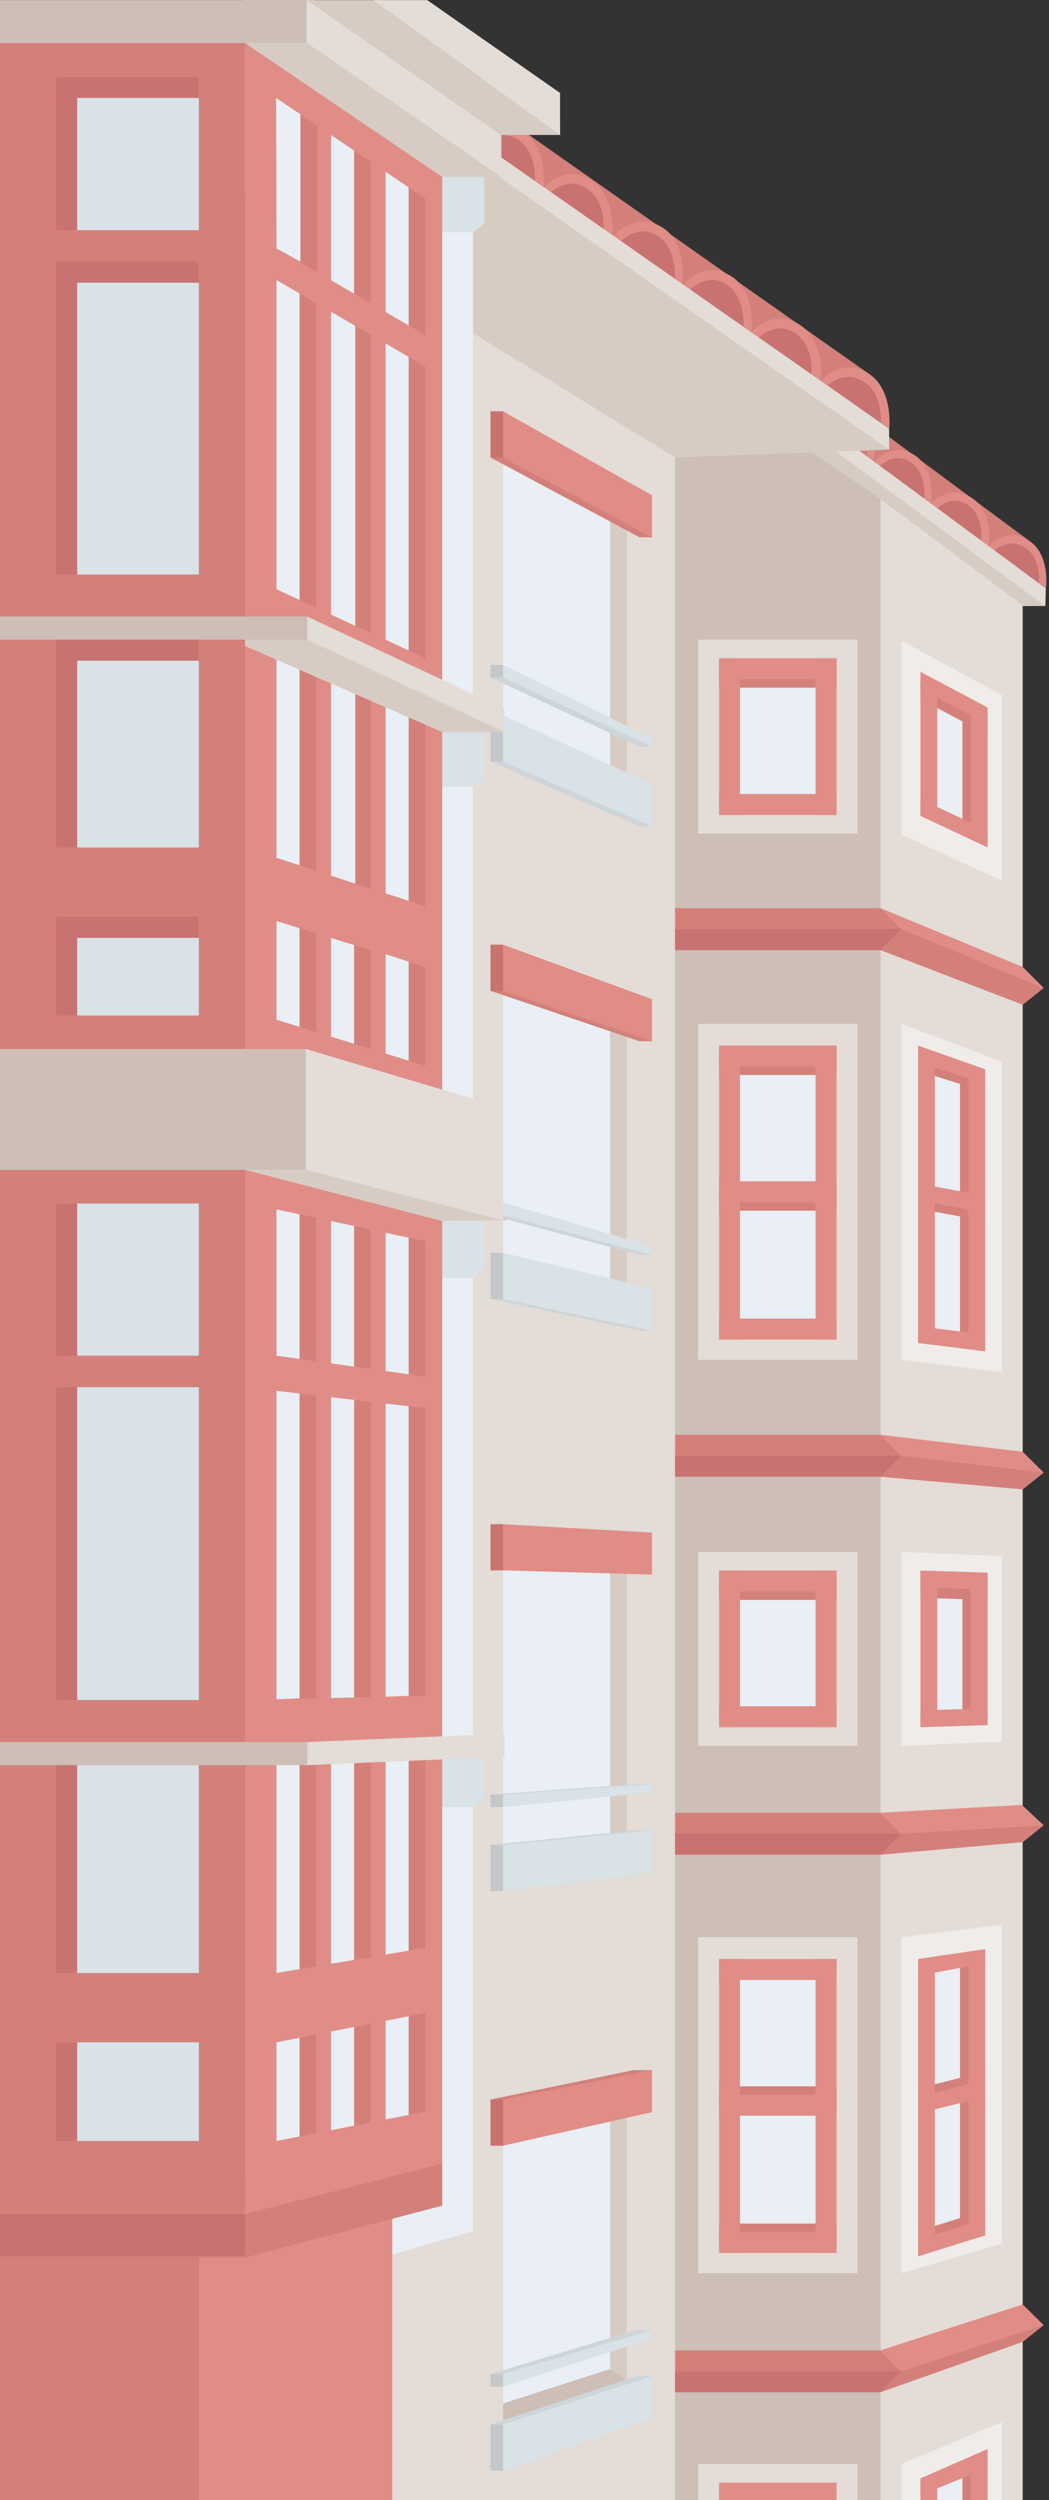 <?xml version="1.0" encoding="utf-8"?>
<!-- Generator: Adobe Illustrator 16.0.4, SVG Export Plug-In . SVG Version: 6.00 Build 0)  -->
<!DOCTYPE svg PUBLIC "-//W3C//DTD SVG 1.1//EN" "http://www.w3.org/Graphics/SVG/1.1/DTD/svg11.dtd">
<svg version="1.1" id="Capa_1" xmlns="http://www.w3.org/2000/svg" xmlns:xlink="http://www.w3.org/1999/xlink" x="0px" y="0px"
	 width="250px" height="595.316px" viewBox="0 0 250 595.316" enable-background="new 0 0 250 595.316" xml:space="preserve">
<rect x="0" y="0" width="250" height="595.316" fill="#333333" stroke="none"/>
<polygon fill="#D7CCC4" points="192.484,100.604 156.394,93.615 156.394,144.304 249.132,144.316 "/>
<polygon fill="#D3807B" points="245.798,129.157 139.774,50.625 139.171,58.917 242.986,135.461 "/>
<path fill="#C87371" d="M233.832,128.711c0,0,0.738-5.577-2.954-8.333c-3.88-2.894-7.521,0.609-7.521,0.609L233.832,128.711z"/>
<path fill="#C87371" d="M247.523,138.788c0,0,0.671-5.476-3.026-8.233c-3.879-2.894-7.469,0.496-7.469,0.496L247.523,138.788z"/>
<path fill="#C87371" d="M220.298,118.714c0,0,0.652-5.756-3.043-8.514c-3.879-2.894-7.513,0.748-7.513,0.748L220.298,118.714z"/>
<path fill="#C87371" d="M178.863,88.139c0,0,0.67-5.476-3.026-8.232c-3.879-2.894-7.467,0.495-7.467,0.495L178.863,88.139z"/>
<path fill="#C87371" d="M192.486,98.316c0,0,0.67-5.475-3.028-8.233c-3.877-2.893-7.469,0.496-7.469,0.496L192.486,98.316z"/>
<path fill="#E18D87" d="M245.218,128.741c-5.502-3.513-9.506,1.337-9.506,1.337l1.315,0.971c0,0,3.59-3.389,7.469-0.496
	c3.697,2.757,3.026,8.232,3.026,8.233l1.744,1.285C249.269,140.073,250.355,132.022,245.218,128.741z"/>
<path fill="#E18D87" d="M231.595,118.564c-5.5-3.514-9.705,1.325-9.705,1.325l1.465,1.098c0,0,3.641-3.502,7.52-0.609
	c3.696,2.757,2.957,8.333,2.957,8.333l1.881,1.367C235.714,130.079,236.733,121.845,231.595,118.564z"/>
<path fill="#E18D87" d="M217.974,108.388c-5.5-3.513-9.59,1.562-9.59,1.562l1.357,1c0,0,3.633-3.642,7.512-0.748
	c3.694,2.757,3.045,8.513,3.045,8.514l1.592,1.175C221.89,119.889,223.111,111.668,217.974,108.388z"/>
<path fill="#E18D87" d="M204.353,98.211c-5.502-3.514-9.829,1.499-9.829,1.499l1.452,1.069c0,0,3.777-3.648,7.656-0.755
	c3.695,2.757,3.057,9.057,3.041,8.645l1.521,1.121C208.197,109.791,209.49,101.492,204.353,98.211z"/>
<path fill="#E18D87" d="M190.181,88.27c-5.504-3.513-9.506,1.337-9.506,1.337l1.313,0.971c0,0,3.592-3.389,7.47-0.496
	c3.697,2.757,3.027,8.232,3.027,8.233l1.744,1.286C194.23,99.602,195.317,91.551,190.181,88.27z"/>
<path fill="#E18D87" d="M176.558,78.094c-5.5-3.514-9.506,1.337-9.506,1.337l1.317,0.97c0,0,3.588-3.388,7.468-0.495
	c3.695,2.756,3.025,8.231,3.025,8.232l1.746,1.287C180.609,89.426,181.696,81.374,176.558,78.094z"/>
<polygon fill="#E4DCD6" points="249.132,144.316 249.24,140.072 139.171,58.917 139.062,63.162 "/>
<polygon fill="#CDBFB6" points="155.394,81.783 209.863,118.815 214.796,122.506 214.796,595.316 155.394,595.316 "/>
<polygon fill="#E4DCD6" points="243.728,144.157 209.863,118.815 209.863,595.316 243.728,595.316 "/>
<rect x="166.369" y="243.79" fill="#E4DCD6" width="38" height="80"/>
<rect x="171.369" y="248.973" fill="#E9EFF4" width="28" height="70.001"/>
<rect x="171.369" y="250.973" fill="#D3807B" width="28" height="5"/>
<rect x="171.369" y="283.29" fill="#D3807B" width="28" height="5"/>
<rect x="171.369" y="248.973" fill="#E18D87" width="5" height="70.001"/>
<rect x="194.369" y="248.973" fill="#E18D87" width="5" height="70.001"/>
<rect x="171.369" y="248.973" fill="#E18D87" width="28" height="5"/>
<rect x="171.369" y="313.975" fill="#E18D87" width="28" height="5"/>
<rect x="171.369" y="281.29" fill="#E18D87" width="28" height="5"/>
<polygon fill="#EFECEA" points="238.796,326.791 214.796,323.791 214.796,243.79 238.796,252.79 "/>
<polygon fill="#E9EFF4" points="234.796,321.791 218.796,319.791 218.796,248.973 234.796,254.619 "/>
<polygon fill="#D3807B" points="234.796,259.973 218.796,254.973 218.796,250.973 234.796,255.973 "/>
<polygon fill="#D3807B" points="234.796,290.789 218.796,287.79 218.796,283.79 234.796,286.79 "/>
<polygon fill="#E18D87" points="222.796,320.291 218.796,319.791 218.796,248.973 222.796,250.723 "/>
<polygon fill="#D3807B" points="232.796,319.791 228.796,319.791 228.796,255.098 232.796,255.848 "/>
<polygon fill="#E18D87" points="234.796,319.791 230.796,319.791 230.796,255.098 234.796,255.848 "/>
<polygon fill="#E18D87" points="234.796,257.973 218.796,252.973 218.796,248.973 234.796,254.619 "/>
<polygon fill="#E18D87" points="234.796,321.791 218.796,319.791 218.796,315.791 234.796,317.791 "/>
<polygon fill="#E18D87" points="234.796,288.79 218.796,285.79 218.796,281.79 234.796,284.79 "/>
<polygon fill="#EFECEA" points="238.798,534.291 214.798,541.291 214.798,461.291 238.798,458.291 "/>
<polygon fill="#E9EFF4" points="234.798,532.291 218.798,537.291 218.798,466.474 234.798,464.121 "/>
<polygon fill="#D3807B" points="234.798,530.291 218.798,535.291 218.798,531.291 234.798,526.291 "/>
<polygon fill="#D3807B" points="234.798,497.291 218.798,501.291 218.798,497.291 234.798,493.291 "/>
<polygon fill="#E18D87" points="222.798,535.791 218.798,537.291 218.798,466.474 222.798,468.224 "/>
<polygon fill="#D3807B" points="232.798,531.291 228.798,531.291 228.798,465.599 232.798,466.349 "/>
<polygon fill="#E18D87" points="234.798,531.291 230.798,531.291 230.798,465.599 234.798,466.349 "/>
<polygon fill="#E18D87" points="234.798,467.474 218.798,470.474 218.798,466.474 234.798,464.121 "/>
<polygon fill="#E18D87" points="234.798,532.291 218.798,537.291 218.798,533.291 234.798,528.291 "/>
<polygon fill="#E18D87" points="234.798,499.291 218.798,503.291 218.798,499.291 234.798,495.291 "/>
<rect x="166.369" y="369.537" fill="#E4DCD6" width="38" height="46.188"/>
<rect x="171.369" y="373.975" fill="#E9EFF4" width="28" height="37.315"/>
<rect x="171.369" y="375.975" fill="#D3807B" width="28" height="5"/>
<rect x="171.369" y="373.975" fill="#E18D87" width="5" height="37.315"/>
<rect x="194.369" y="373.975" fill="#E18D87" width="5" height="37.315"/>
<rect x="171.369" y="373.975" fill="#E18D87" width="28" height="5"/>
<rect x="171.369" y="406.291" fill="#E18D87" width="28" height="5"/>
<rect x="166.369" y="152.315" fill="#E4DCD6" width="38" height="46.191"/>
<rect x="171.369" y="156.752" fill="#E9EFF4" width="28" height="37.316"/>
<rect x="171.369" y="158.752" fill="#D3807B" width="28" height="5"/>
<rect x="171.369" y="156.752" fill="#E18D87" width="5" height="37.316"/>
<rect x="194.369" y="156.752" fill="#E18D87" width="5" height="37.316"/>
<rect x="171.369" y="156.752" fill="#E18D87" width="28" height="5"/>
<rect x="171.369" y="189.069" fill="#E18D87" width="28" height="5"/>
<polygon fill="#EFECEA" points="238.796,414.728 214.796,415.728 214.796,369.537 238.796,370.537 "/>
<rect x="219.369" y="373.975" fill="#E9EFF4" width="16" height="37.315"/>
<polygon fill="#D3807B" points="235.369,380.975 219.369,380.475 219.369,376.475 235.369,376.975 "/>
<polygon fill="#E18D87" points="223.369,410.291 219.369,411.291 219.369,373.975 223.369,374.975 "/>
<rect x="229.369" y="374.975" fill="#D3807B" width="4" height="34.315"/>
<rect x="231.369" y="374.975" fill="#E18D87" width="4" height="34.315"/>
<polygon fill="#E18D87" points="235.369,378.475 219.369,377.975 219.369,373.975 235.369,374.475 "/>
<polygon fill="#E18D87" points="235.369,410.791 219.369,411.291 219.369,407.291 235.369,406.791 "/>
<polygon fill="#EFECEA" points="238.796,209.727 214.796,198.727 214.796,152.536 238.796,165.536 "/>
<polygon fill="#E9EFF4" points="235.369,201.79 219.369,194.29 219.369,163.973 235.369,171.473 "/>
<polygon fill="#D3807B" points="235.369,174.973 219.369,166.473 219.369,162.473 235.369,170.973 "/>
<polygon fill="#E18D87" points="223.369,193.29 219.369,194.29 219.369,162.973 223.369,163.973 "/>
<polygon fill="#D3807B" points="233.369,199.29 229.369,198.29 229.369,168.973 233.369,168.973 "/>
<polygon fill="#E18D87" points="235.369,199.29 231.369,198.29 231.369,168.973 235.369,168.973 "/>
<polygon fill="#E18D87" points="235.369,172.473 219.369,163.973 219.369,159.973 235.369,168.473 "/>
<polygon fill="#E18D87" points="235.369,201.79 219.369,194.29 219.369,190.29 235.369,197.79 "/>
<polygon fill="#EFECEA" points="238.798,595.316 214.796,595.316 214.796,586.716 238.796,576.716 "/>
<polygon fill="#E9EFF4" points="235.369,595.316 219.369,595.316 219.369,590.154 235.369,584.154 "/>
<polygon fill="#E18D87" points="223.369,595.316 219.369,595.316 219.369,590.154 223.369,591.154 "/>
<rect x="229.369" y="587.154" fill="#D3807B" width="4" height="8.162"/>
<rect x="231.369" y="587.154" fill="#E18D87" width="4" height="8.162"/>
<polygon fill="#E18D87" points="235.369,587.654 219.369,594.154 219.369,590.154 235.369,583.154 "/>
<rect x="166.369" y="461.291" fill="#E4DCD6" width="38" height="80"/>
<rect x="171.369" y="466.474" fill="#E9EFF4" width="28" height="70"/>
<rect x="171.369" y="529.474" fill="#D3807B" width="28" height="5"/>
<rect x="171.369" y="496.791" fill="#D3807B" width="28" height="5"/>
<rect x="171.369" y="466.474" fill="#E18D87" width="5" height="70"/>
<rect x="194.369" y="466.474" fill="#E18D87" width="5" height="70"/>
<rect x="171.369" y="466.474" fill="#E18D87" width="28" height="5"/>
<rect x="171.369" y="531.474" fill="#E18D87" width="28" height="5"/>
<rect x="171.369" y="498.791" fill="#E18D87" width="28" height="5"/>
<rect x="166.369" y="586.716" fill="#E4DCD6" width="38" height="8.603"/>
<rect x="171.369" y="591.154" fill="#E18D87" width="28" height="4.162"/>
<polygon fill="#D3807B" points="156.394,346.65 209.863,351.65 214.863,346.65 209.863,341.65 156.394,341.65 "/>
<polygon fill="#C87371" points="156.394,351.65 209.863,351.65 214.863,346.65 156.394,346.65 "/>
<polygon fill="#E18D87" points="209.863,341.65 214.863,346.65 243.728,354.65 248.728,350.65 243.728,345.691 "/>
<polygon fill="#D3807B" points="209.863,351.65 214.863,346.65 248.728,350.65 243.728,354.65 "/>
<polygon fill="#D3807B" points="156.394,221.25 209.863,226.25 214.863,221.25 209.863,216.25 156.394,216.25 "/>
<polygon fill="#C87371" points="156.394,226.25 209.863,226.25 214.863,221.25 209.863,221.25 156.394,221.25 "/>
<polygon fill="#E18D87" points="209.863,216.25 214.863,221.25 243.728,239.25 248.728,235.25 243.728,230.25 "/>
<polygon fill="#D3807B" points="209.863,226.25 214.863,221.25 248.728,235.25 243.728,239.25 "/>
<polygon fill="#D3807B" points="156.394,436.65 209.863,441.65 214.863,436.65 209.863,431.65 156.394,431.65 "/>
<polygon fill="#C87371" points="156.394,441.65 209.863,441.65 214.863,436.65 156.394,436.65 "/>
<polygon fill="#E18D87" points="209.863,431.65 214.863,436.65 243.728,438.65 248.728,434.65 243.539,429.783 "/>
<polygon fill="#D3807B" points="209.863,441.65 214.863,436.65 248.728,434.65 243.728,438.65 "/>
<polygon fill="#D3807B" points="156.394,564.65 209.863,569.65 214.863,564.65 209.863,559.65 156.394,559.65 "/>
<polygon fill="#C87371" points="156.394,569.65 209.863,569.65 214.863,564.65 156.394,564.65 "/>
<polygon fill="#E18D87" points="209.863,559.65 214.863,564.65 243.728,557.65 248.728,553.65 243.728,548.734 "/>
<polygon fill="#D3807B" points="209.863,569.65 214.863,564.65 248.728,553.65 243.728,557.65 "/>
<rect x="75.393" y="70.065" fill="#E4DCD6" width="85.479" height="525.251"/>
<polygon fill="#D7CCC4" points="73.06,5.143 73.06,10.251 7.893,14.815 160.873,108.94 211.894,107.065 "/>
<polygon fill="#D3807B" points="207.515,89.319 80.358,0.035 79.893,9.815 204.394,96.823 "/>
<path fill="#C87371" d="M193.416,89.151c0,0,0.703-6.587-3.729-9.722c-4.651-3.291-8.835,0.942-8.835,0.942L193.416,89.151z"/>
<path fill="#C87371" d="M209.835,100.604c0,0,0.625-6.466-3.81-9.602c-4.652-3.29-8.777,0.806-8.777,0.806L209.835,100.604z"/>
<path fill="#C87371" d="M177.185,77.787c0,0,0.597-6.796-3.838-9.932c-4.651-3.29-8.821,1.105-8.821,1.105L177.185,77.787z"/>
<path fill="#C87371" d="M160.847,66.368c0,0,0.595-6.951-3.84-10.086c-4.651-3.291-8.992,1.118-8.992,1.118L160.847,66.368z"/>
<path fill="#C87371" d="M127.494,43.03c0,0,0.625-6.466-3.809-9.601c-4.652-3.291-8.775,0.806-8.775,0.806L127.494,43.03z"/>
<path fill="#C87371" d="M143.835,54.604c0,0,0.625-6.466-3.81-9.602c-4.652-3.29-8.777,0.806-8.777,0.806L143.835,54.604z"/>
<path fill="#C87371" d="M111.156,31.457c0,0,0.623-6.466-3.809-9.602c-4.652-3.29-8.778,0.806-8.778,0.806L111.156,31.457z"/>
<path fill="#C87371" d="M94.845,20.368c0,0,0.595-6.951-3.838-10.086c-4.652-3.291-8.993,1.118-8.993,1.118L94.845,20.368z"/>
<path fill="#E18D87" d="M206.82,88.846c-6.582-3.971-11.149,1.858-11.149,1.858l1.577,1.103c0,0,4.125-4.096,8.777-0.806
	c4.435,3.135,3.81,9.6,3.81,9.602l2.092,1.461C211.927,102.065,212.966,92.555,206.82,88.846z"/>
<path fill="#E18D87" d="M190.48,77.273c-6.58-3.972-11.386,1.849-11.386,1.849l1.756,1.249c0,0,4.183-4.232,8.834-0.942
	c4.435,3.135,3.729,9.721,3.729,9.722l2.255,1.554C195.671,90.705,196.626,80.981,190.48,77.273z"/>
<path fill="#E18D87" d="M174.14,65.699c-6.58-3.971-11.241,2.125-11.241,2.125l1.627,1.136c0,0,4.17-4.395,8.821-1.105
	c4.433,3.135,3.838,9.931,3.838,9.932l1.91,1.335C179.095,79.122,180.287,69.408,174.14,65.699z"/>
<path fill="#E18D87" d="M157.802,54.126c-6.582-3.971-11.525,2.058-11.525,2.058l1.738,1.216c0,0,4.342-4.409,8.992-1.118
	c4.436,3.135,3.869,10.571,3.84,10.086l1.824,1.275C162.673,67.643,163.947,57.834,157.802,54.126z"/>
<path fill="#E18D87" d="M140.82,42.846c-6.582-3.971-11.149,1.858-11.149,1.858l1.577,1.103c0,0,4.125-4.096,8.777-0.806
	c4.435,3.135,3.81,9.6,3.81,9.602l2.092,1.461C145.927,56.065,146.966,46.555,140.82,42.846z"/>
<path fill="#E18D87" d="M124.48,31.273c-6.582-3.972-11.15,1.858-11.15,1.858l1.58,1.103c0,0,4.123-4.096,8.775-0.806
	c4.434,3.135,3.809,9.6,3.809,9.601l2.093,1.462C129.587,44.492,130.626,34.981,124.48,31.273z"/>
<path fill="#E18D87" d="M108.14,19.699c-6.582-3.971-11.361,2.27-11.361,2.27l1.659,1.013c0,0,4.256-4.417,8.909-1.127
	c4.432,3.135,3.838,9.931,3.838,9.932l1.91,1.335C113.095,33.122,114.285,23.408,108.14,19.699z"/>
<path fill="#E18D87" d="M91.801,8.126c-6.581-3.971-11.528,2.058-11.528,2.058l1.74,1.216c0,0,4.341-4.409,8.993-1.118
	c4.433,3.135,3.87,10.571,3.838,10.086l1.824,1.275C96.669,21.643,97.946,11.834,91.801,8.126z"/>
<polygon fill="#E4DCD6" points="211.894,107.065 211.894,102.065 79.893,9.815 79.893,14.815 "/>
<polygon fill="#D7CCC4" points="119.894,172.315 149.394,186.815 149.394,117.315 119.894,101.792 "/>
<polygon fill="#E9EFF4" points="119.894,172.315 145.394,184.92 145.394,115.21 119.894,101.792 "/>
<polygon fill="#CDBFB6" points="149.394,117.315 145.394,120.21 119.894,106.732 119.894,101.792 "/>
<polygon fill="#D7CCC4" points="119.894,299.316 149.394,306.816 149.394,237.315 119.894,228.792 "/>
<polygon fill="#E9EFF4" points="119.894,299.316 145.394,305.783 145.394,236.159 119.894,228.792 "/>
<polygon fill="#CDBFB6" points="149.394,237.315 145.394,240.21 119.894,232.909 119.894,228.792 "/>
<polygon fill="#D7CCC4" points="119.894,439.316 149.394,436.816 149.394,367.316 119.894,366.792 "/>
<polygon fill="#E9EFF4" points="119.894,439.316 145.394,437.154 145.394,367.516 119.894,366.792 "/>
<polygon fill="#D7CCC4" points="119.894,576.316 149.394,566.816 149.394,497.316 119.894,502.792 "/>
<polygon fill="#E9EFF4" points="119.894,576.316 145.394,568.104 145.394,498.058 119.894,502.792 "/>
<polygon fill="#CDBFB6" points="149.394,566.816 145.394,564.104 119.894,572.316 119.894,576.316 "/>
<polygon fill="#D3807B" points="155.394,127.94 152.394,127.94 116.894,108.94 119.894,97.94 "/>
<polygon fill="#E18D87" points="155.394,117.94 119.894,97.94 119.894,108.94 155.394,127.94 "/>
<rect x="116.894" y="97.94" fill="#C87371" width="3" height="11"/>
<polygon fill="#D3807B" points="155.394,247.94 152.394,247.94 116.894,235.94 119.894,226.94 "/>
<polygon fill="#E18D87" points="155.394,237.94 119.894,224.94 119.894,235.94 155.394,247.94 "/>
<rect x="116.894" y="224.94" fill="#C87371" width="3" height="11"/>
<polygon fill="#E18D87" points="155.394,364.941 119.894,362.941 119.894,373.941 155.394,374.941 "/>
<rect x="116.894" y="362.941" fill="#C87371" width="3" height="11"/>
<polygon fill="#D3807B" points="155.394,492.941 150.957,492.941 116.894,499.941 119.894,510.941 "/>
<polygon fill="#E18D87" points="155.394,492.941 119.894,499.941 119.894,510.941 155.394,502.941 "/>
<rect x="116.894" y="499.941" fill="#C87371" width="3" height="11"/>
<polygon fill="#D8E2E7" points="119.894,170.315 155.394,186.815 155.394,196.815 119.894,181.315 "/>
<polygon fill="#CED5D8" points="152.394,196.815 155.394,196.815 119.894,181.315 116.894,181.315 "/>
<rect x="116.894" y="170.315" fill="#C3C7C9" width="3" height="11"/>
<polygon fill="#D8E2E7" points="119.894,158.315 155.394,175.815 155.394,177.815 119.894,161.315 "/>
<polygon fill="#CED5D8" points="152.394,177.815 155.394,177.815 119.894,161.315 116.894,161.315 "/>
<rect x="116.894" y="158.315" fill="#C3C7C9" width="3" height="3"/>
<polygon fill="#D8E2E7" points="119.894,286.315 155.394,296.815 155.394,298.816 119.894,289.314 "/>
<polygon fill="#CED5D8" points="152.394,298.816 155.394,298.816 119.894,289.314 116.894,289.314 "/>
<rect x="116.894" y="286.315" fill="#C3C7C9" width="3" height="3"/>
<polygon fill="#D8E2E7" points="119.894,298.316 155.394,306.816 155.394,316.816 119.894,309.316 "/>
<polygon fill="#CED5D8" points="119.894,309.316 116.894,309.316 152.394,316.816 155.394,316.816 "/>
<rect x="116.894" y="298.316" fill="#C3C7C9" width="3" height="11"/>
<polygon fill="#D8E2E7" points="119.894,439.316 155.394,435.816 155.394,445.816 119.894,450.316 "/>
<rect x="116.894" y="439.316" fill="#C3C7C9" width="3" height="11"/>
<polygon fill="#CED5D8" points="155.394,435.816 151.644,435.816 116.894,439.316 119.894,439.316 "/>
<polygon fill="#D8E2E7" points="119.894,427.316 155.394,424.816 155.394,426.816 119.894,430.316 "/>
<rect x="116.894" y="427.316" fill="#C3C7C9" width="3" height="3"/>
<polygon fill="#CED5D8" points="155.394,424.816 151.644,424.816 116.894,427.316 119.894,427.316 "/>
<polygon fill="#D8E2E7" points="119.894,577.316 155.394,565.816 155.394,575.816 119.894,588.316 "/>
<rect x="116.894" y="577.316" fill="#C3C7C9" width="3" height="11"/>
<polygon fill="#CED5D8" points="155.394,565.816 151.644,565.816 116.894,577.316 119.894,577.316 "/>
<polygon fill="#D8E2E7" points="119.894,565.316 155.394,554.816 155.394,556.816 119.894,568.316 "/>
<rect x="116.894" y="565.316" fill="#C3C7C9" width="3" height="3"/>
<polygon fill="#CED5D8" points="155.394,554.816 151.644,554.816 116.894,565.316 119.894,565.316 "/>
<polygon fill="#E9EFF4" points="112.726,43.696 91.893,43.696 91.893,537.314 112.726,531.314 "/>
<polygon fill="#D8E2E7" points="103.726,416.566 115.394,416.566 115.394,428.316 112.726,430.316 103.726,430.316 "/>
<polygon fill="#D8E2E7" points="103.726,290.566 115.394,290.566 115.394,302.316 112.726,304.316 103.726,304.316 "/>
<polygon fill="#D8E2E7" points="103.726,173.566 115.394,173.566 115.394,185.315 112.726,187.315 103.726,187.315 "/>
<polygon fill="#D8E2E7" points="103.726,41.566 115.394,41.566 115.394,53.315 112.726,55.315 103.726,55.315 "/>
<rect y="537.583" fill="#D3807B" width="47.393" height="57.732"/>
<rect x="47.393" y="518.24" fill="#E18D87" width="46.098" height="77.076"/>
<rect y="0.035" fill="#D3807B" width="58.393" height="537.549"/>
<rect x="13.393" y="486.316" fill="#C87371" width="34" height="23.5"/>
<rect x="18.393" y="486.316" fill="#D8E2E7" width="29" height="23.5"/>
<rect x="13.393" y="420.316" fill="#C87371" width="34" height="49.5"/>
<rect x="18.393" y="420.316" fill="#D8E2E7" width="29" height="49.5"/>
<rect x="13.393" y="330.316" fill="#C87371" width="34" height="74.5"/>
<rect x="18.393" y="330.316" fill="#D8E2E7" width="29" height="74.5"/>
<rect x="13.393" y="286.578" fill="#C87371" width="34" height="36.238"/>
<rect x="18.393" y="286.578" fill="#D8E2E7" width="29" height="36.238"/>
<polygon fill="#E18D87" points="58.393,537.201 105.394,525.201 105.394,33.035 58.393,0.035 "/>
<rect x="13.393" y="218.315" fill="#C87371" width="34" height="23.5"/>
<rect x="18.393" y="223.315" fill="#D8E2E7" width="29" height="18.5"/>
<rect x="13.393" y="152.315" fill="#C87371" width="34" height="49.5"/>
<rect x="18.393" y="157.315" fill="#D8E2E7" width="29" height="44.5"/>
<rect x="13.393" y="62.315" fill="#C87371" width="34" height="74.5"/>
<rect x="18.393" y="67.315" fill="#D8E2E7" width="29" height="69.5"/>
<rect x="13.393" y="18.578" fill="#C87371" width="34" height="36.237"/>
<rect x="18.393" y="23.315" fill="#D8E2E7" width="29" height="31.5"/>
<polygon fill="#C87371" points="13.393,62.315 18.393,67.315 47.393,67.315 47.393,62.315 "/>
<polygon fill="#C87371" points="13.393,152.315 18.393,157.315 47.393,157.315 47.393,152.315 "/>
<polygon fill="#C87371" points="13.393,218.315 18.393,223.315 47.393,223.315 47.393,218.315 "/>
<polygon fill="#C87371" points="13.393,18.315 18.393,23.315 47.393,23.315 47.393,18.315 "/>
<rect y="527.201" fill="#C87371" width="58.393" height="10"/>
<polygon fill="#D3807B" points="58.393,527.201 105.394,515.201 105.394,525.201 58.393,537.583 "/>
<polygon fill="#D3807B" points="65.893,509.816 75.393,507.943 75.393,484.443 65.893,486.316 "/>
<polygon fill="#E9EFF4" points="65.893,509.816 71.393,508.732 71.393,485.232 65.893,486.316 "/>
<polygon fill="#D3807B" points="78.893,507.251 88.393,505.378 88.393,481.878 78.893,483.751 "/>
<polygon fill="#E9EFF4" points="78.893,507.251 84.393,506.167 84.393,482.667 78.893,483.751 "/>
<polygon fill="#D3807B" points="91.893,504.689 101.393,502.816 101.393,479.316 91.893,481.189 "/>
<polygon fill="#E9EFF4" points="91.893,504.689 97.393,503.605 97.393,480.105 91.893,481.189 "/>
<polygon fill="#D3807B" points="65.893,469.816 75.393,468.21 75.393,420 65.893,420.316 "/>
<polygon fill="#E9EFF4" points="65.893,469.816 71.393,468.886 71.393,420 65.893,420.316 "/>
<polygon fill="#D3807B" points="78.893,467.619 88.393,466.013 88.393,419.57 78.893,420 "/>
<polygon fill="#E9EFF4" points="78.893,467.619 84.393,466.689 84.393,419.57 78.893,420 "/>
<polygon fill="#D3807B" points="91.893,465.421 101.393,463.816 101.393,419.138 91.893,419.453 "/>
<polygon fill="#E9EFF4" points="91.893,465.421 97.393,464.492 97.393,419.138 91.893,419.453 "/>
<polygon fill="#D3807B" points="65.893,404.64 75.393,404.419 75.393,332.292 65.893,331.188 "/>
<polygon fill="#E9EFF4" points="65.893,404.64 71.393,404.419 71.393,331.828 65.893,331.188 "/>
<polygon fill="#D3807B" points="78.893,404.339 88.393,404.119 88.393,333.805 78.893,332.699 "/>
<polygon fill="#E9EFF4" points="78.893,404.339 84.393,404.21 84.393,333.339 78.893,332.699 "/>
<polygon fill="#D3807B" points="91.893,404.037 101.393,403.816 101.393,335.316 91.893,334.21 "/>
<polygon fill="#E9EFF4" points="91.893,404.037 97.393,403.816 97.393,334.852 91.893,334.21 "/>
<polygon fill="#D3807B" points="65.893,322.816 75.393,324.154 75.393,290.008 65.893,287.973 "/>
<polygon fill="#E9EFF4" points="65.893,322.816 71.393,323.589 71.393,289.152 65.893,287.973 "/>
<polygon fill="#D3807B" points="78.893,324.646 88.393,325.984 88.393,292.793 78.893,290.758 "/>
<polygon fill="#E9EFF4" points="78.893,324.646 84.393,325.421 84.393,291.936 78.893,290.758 "/>
<polygon fill="#D3807B" points="91.893,326.479 101.393,327.816 101.393,295.577 91.893,293.542 "/>
<polygon fill="#E9EFF4" points="91.893,326.479 97.393,327.251 97.393,294.72 91.893,293.542 "/>
<polygon fill="#D3807B" points="65.893,242.815 75.393,245.759 75.393,222.259 65.893,219.315 "/>
<polygon fill="#E9EFF4" points="65.893,242.815 71.393,244.519 71.393,221.019 65.893,219.315 "/>
<polygon fill="#D3807B" points="78.893,246.843 88.393,249.787 88.393,226.287 78.893,223.343 "/>
<polygon fill="#E9EFF4" points="78.893,246.843 84.393,248.547 84.393,225.047 78.893,223.343 "/>
<polygon fill="#D3807B" points="91.893,250.871 101.393,253.815 101.393,230.315 91.893,227.19 "/>
<polygon fill="#E9EFF4" points="91.893,250.871 97.393,252.576 97.393,228.999 91.893,227.19 "/>
<polygon fill="#D3807B" points="65.893,204.257 75.393,207.35 75.393,159.431 65.893,154.815 "/>
<polygon fill="#E9EFF4" points="65.893,204.257 71.393,206.047 71.393,157.487 65.893,154.815 "/>
<polygon fill="#D3807B" points="78.893,208.489 88.393,211.69 88.393,164.873 78.893,160.896 "/>
<polygon fill="#E9EFF4" points="78.893,208.489 84.67,210.436 84.67,163.315 78.893,160.896 "/>
<polygon fill="#D3807B" points="91.893,212.722 101.393,215.815 101.393,170.315 91.893,166.338 "/>
<polygon fill="#E9EFF4" points="91.893,212.722 97.393,214.513 97.393,168.641 91.893,166.338 "/>
<polygon fill="#D3807B" points="65.893,140.303 75.393,144.722 75.393,72.199 65.893,66.675 "/>
<polygon fill="#E9EFF4" points="65.893,140.303 71.393,142.862 71.393,69.873 65.893,66.675 "/>
<polygon fill="#D3807B" points="78.893,146.35 88.393,150.769 88.393,79.757 78.893,74.233 "/>
<polygon fill="#E9EFF4" points="78.893,146.35 84.67,149.037 84.67,77.593 78.893,74.233 "/>
<polygon fill="#D3807B" points="91.893,152.315 101.393,156.815 101.393,87.315 91.893,81.792 "/>
<polygon fill="#E9EFF4" points="91.893,152.315 97.393,154.92 97.393,84.989 91.893,81.792 "/>
<polygon fill="#D3807B" points="65.893,59.175 75.593,64.815 75.593,29.915 65.806,23.315 "/>
<polygon fill="#E9EFF4" points="65.893,59.175 71.593,62.315 71.593,27.217 65.806,23.315 "/>
<polygon fill="#D3807B" points="78.893,66.733 88.393,72.257 88.393,38.547 78.893,32.141 "/>
<polygon fill="#E9EFF4" points="78.893,66.733 84.393,69.931 84.393,35.85 78.893,32.141 "/>
<polygon fill="#D3807B" points="91.893,74.292 101.393,79.815 101.393,47.315 91.893,40.908 "/>
<polygon fill="#E9EFF4" points="91.893,74.292 97.393,77.489 97.393,44.617 91.893,40.908 "/>
<rect y="414.818" fill="#CDBFB6" width="73.226" height="5.498"/>
<polygon fill="#E4DCD6" points="120.228,412.818 73.226,414.818 73.226,420.316 120.228,418.316 "/>
<polygon fill="#D7CCC4" points="120.228,174.315 105.394,174.315 58.393,153.815 58.393,152.315 73.226,150.19 "/>
<rect y="146.817" fill="#CDBFB6" width="73.226" height="5.498"/>
<polygon fill="#E4DCD6" points="120.228,168.817 73.226,146.817 73.226,152.315 120.228,174.315 "/>
<polygon fill="#D7CCC4" points="121.06,290.564 105.394,290.758 58.393,278.565 72.893,249.787 "/>
<rect y="249.787" fill="#CDBFB6" width="72.893" height="28.778"/>
<polygon fill="#E4DCD6" points="119.894,290.564 72.893,278.565 72.893,249.787 119.894,263.787 "/>
<polygon fill="#D7CCC4" points="119.472,42.131 105.394,42.131 58.393,10.25 58.393,0 73.06,0.035 "/>
<polygon fill="#E4DCD6" points="119.472,42.131 58.393,0.035 74.913,0 119.472,31.131 "/>
<rect y="0.035" fill="#CDBFB6" width="73.06" height="10.216"/>
<polygon fill="#D7CCC4" points="133.472,32.131 119.394,32.131 73.06,0.035 91.893,0.035 133.472,29.887 "/>
<polygon fill="#E4DCD6" points="133.472,32.131 89.048,0.035 101.837,0.035 133.472,22.131 "/>
</svg>
